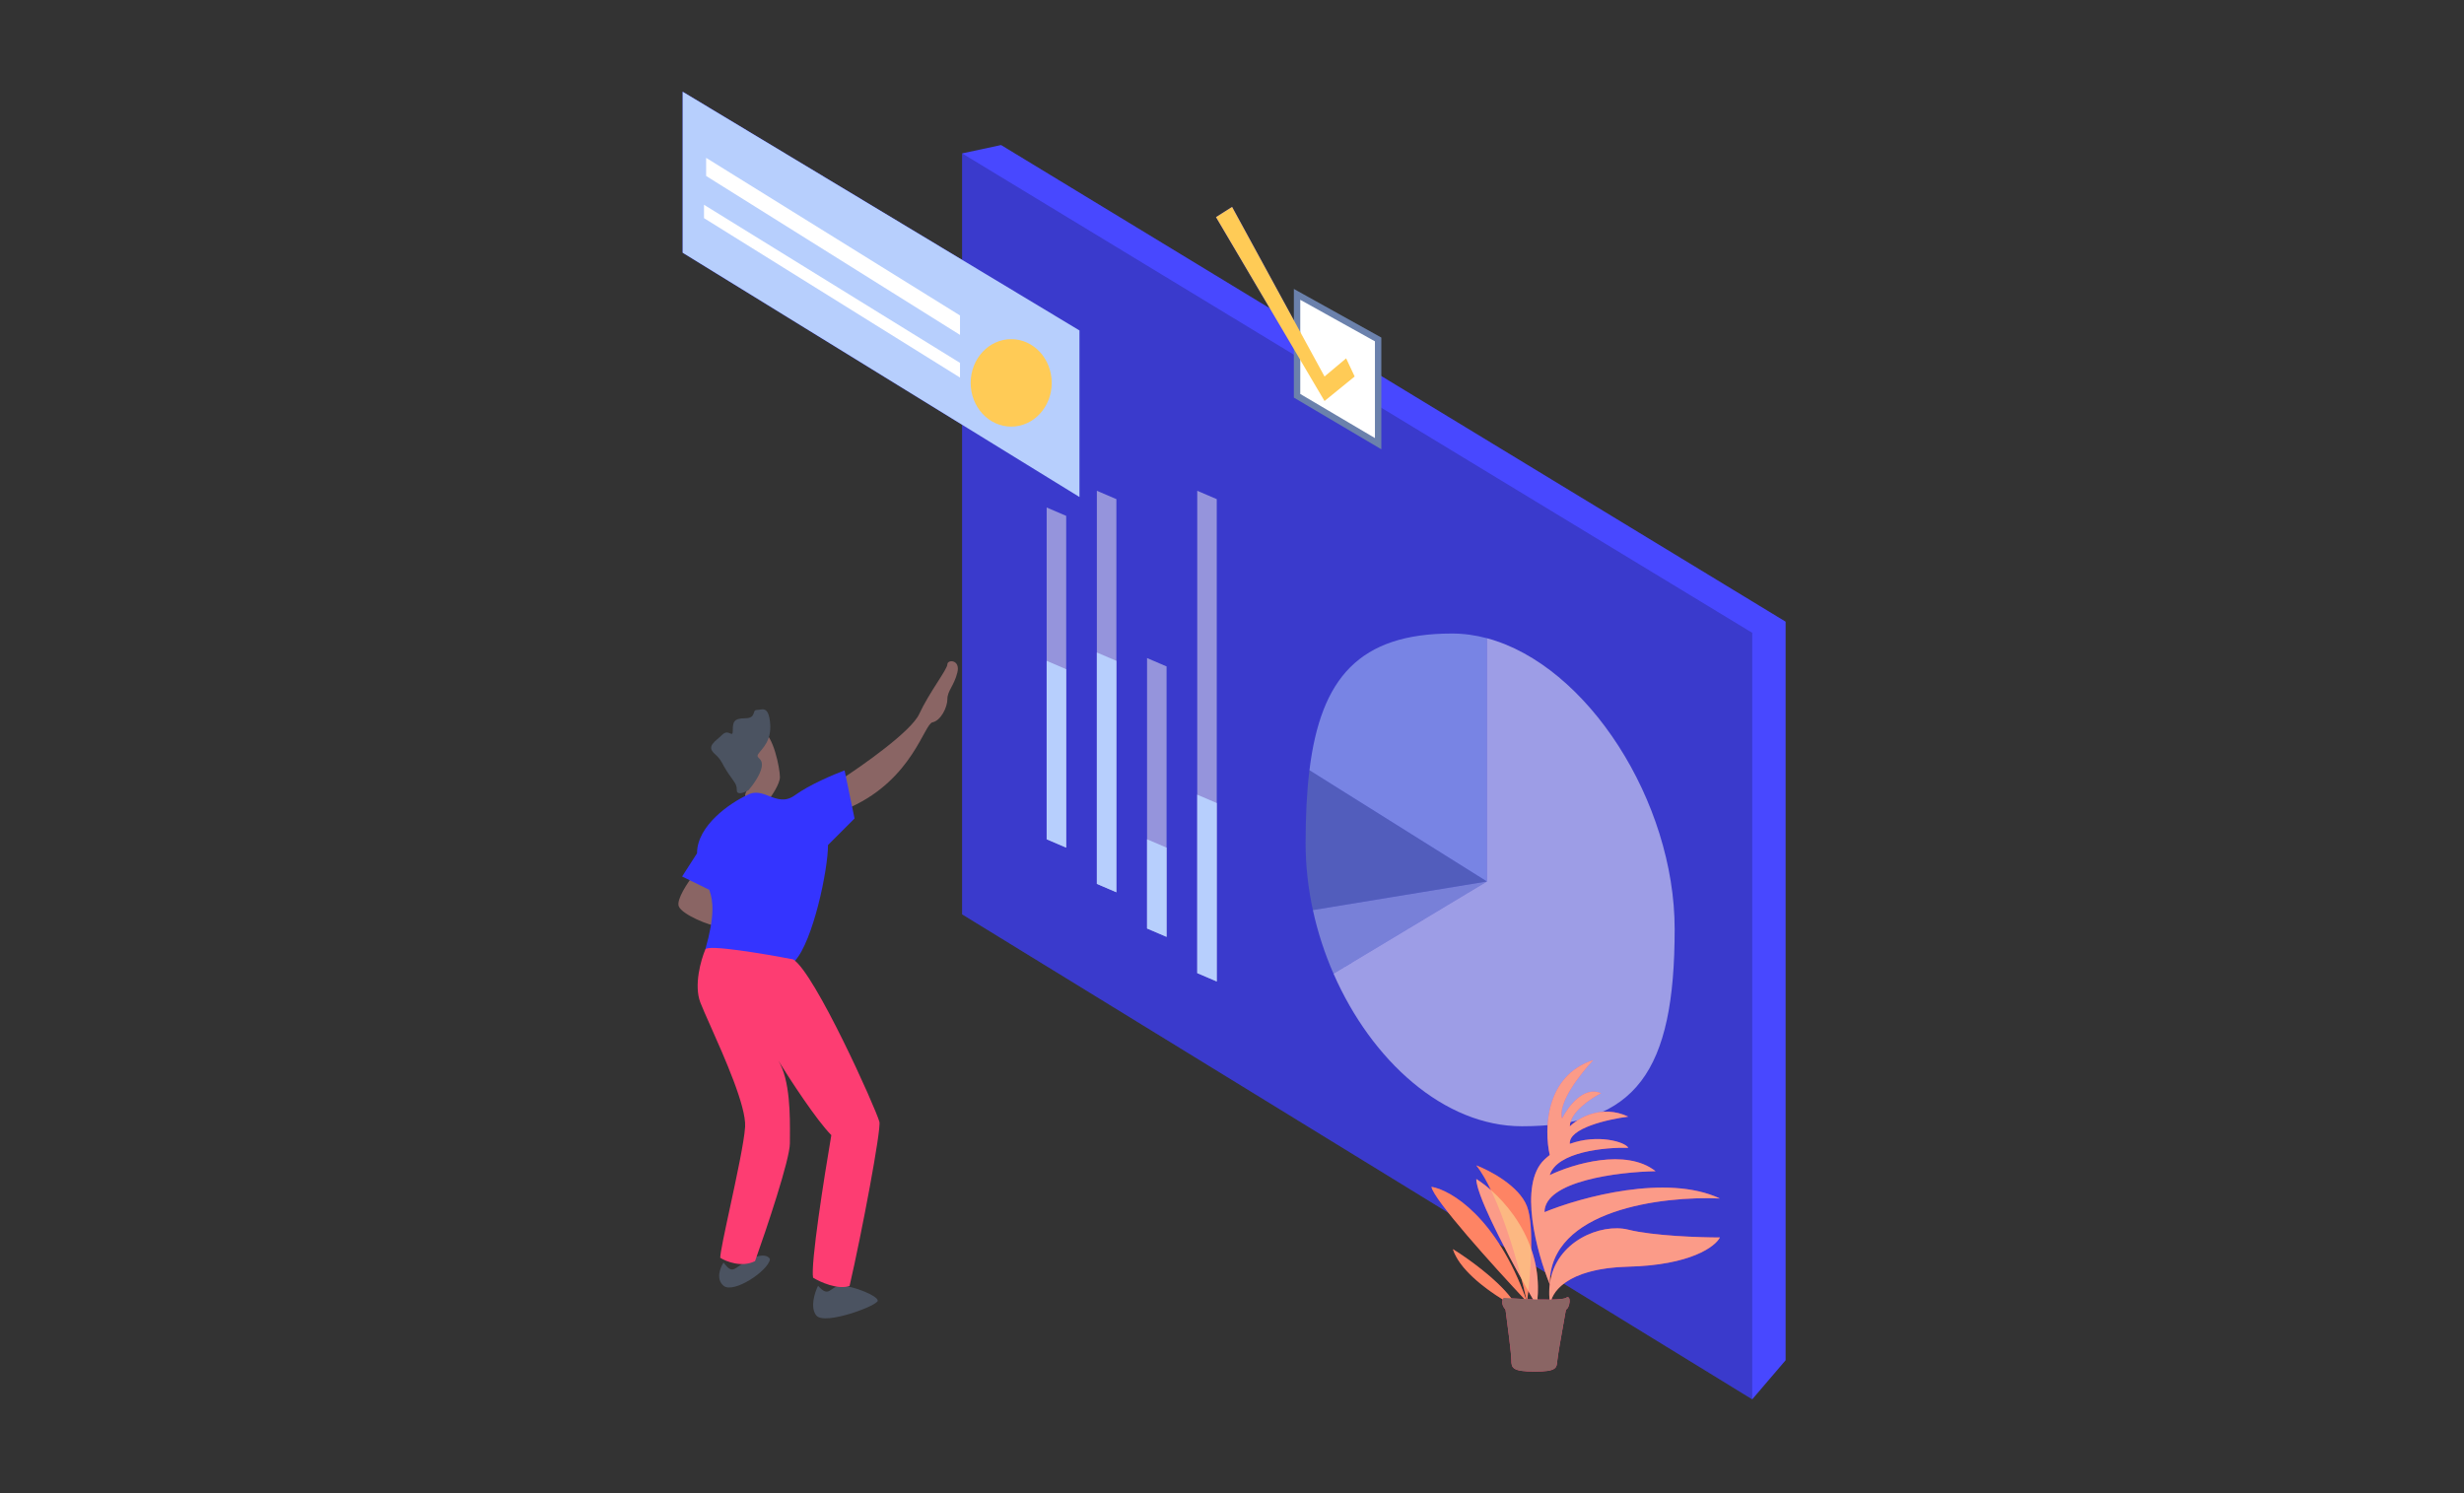 <svg class="illustration" width="1155" height="700" viewBox="0 0 1155 700" fill="none" xmlns="http://www.w3.org/2000/svg">
<rect x="0" y="0" width="1155" height="700" fill="#333333" stroke="none"/>
<path d="M430.875 334.75C427.145 342.833 404.451 358.843 393.57 365.838C389.218 374.542 395.384 377.755 399.011 378.273C427.767 365.06 433.207 339.413 437.093 338.636C440.979 337.859 444.087 331.641 444.087 327.756C444.087 323.87 447.196 321.538 448.751 315.321C450.305 309.103 444.087 309.103 444.087 311.435C444.087 313.766 435.538 324.647 430.875 334.75Z" fill="#8A6564"/>
<path d="M318.183 424.904C316.94 421.795 322.328 413.764 325.178 410.137C332.639 410.137 339.167 419.982 341.499 424.904C341.24 428.013 339.944 434.23 336.836 434.23C332.95 434.23 319.738 428.79 318.183 424.904Z" fill="#8A6564"/>
<path d="M365.592 364.283C365.592 367.392 361.965 372.832 360.151 375.164C359.374 376.205 349.271 375.164 349.271 372.832C349.271 370.501 357.043 360.397 354.711 358.066C352.379 355.734 350.825 353.403 351.602 351.071C352.224 349.206 353.934 349.258 354.711 349.517C354.711 343.299 356.265 342.263 357.043 342.522C362.483 344.076 365.592 360.397 365.592 364.283Z" fill="#8A6564"/>
<path fill-rule="evenodd" clip-rule="evenodd" d="M451 121.824L320 43V118.48L451 199.136V428.64L821.352 656L837 637.707V291.44L646 175.389V159.132L608 138V152.3L607.517 152.006L577.536 97L570 101.789L595.224 144.537L469.257 68L451 71.92V121.824ZM350.048 372.832C342.276 376.459 326.732 386.977 326.732 400.034L319.738 410.914L332.443 417.132C334.384 422.24 335.08 429.496 330.618 445.111C341.758 449.256 365.747 457.961 372.586 450.5C381.135 441.174 388.13 407.806 388.13 396.148L400.565 383.713L395.902 361.175C390.98 362.988 379.426 367.858 372.586 372.832C368.091 376.102 364.297 374.644 360.55 373.204C357.171 371.905 353.83 370.621 350.048 372.832Z" fill="#3434ff"/>
<path d="M451 428.64L821.351 656L837 637.707V291.44L469.257 68L451 71.92V428.64Z" fill="white" fill-opacity="0.1"/>
<path d="M821.351 656V296.667L451 71.92V428.64L821.351 656Z" fill="black" fill-opacity="0.2"/>
<path d="M615.42 426.658C613.196 416.415 612 405.897 612 395.361C612 382.677 612.545 371.259 613.797 361.084L697.009 413.245L615.42 426.658Z" fill="#6B81AC" fill-opacity="0.5"/>
<path d="M625.084 456.464L697.009 413.245L615.42 426.658C617.657 436.959 620.935 446.982 625.084 456.464Z" fill="#B6C7E5" fill-opacity="0.5"/>
<path d="M680.604 297C686.118 297 691.604 297.763 697.009 299.205V413.245L613.797 361.084C619.125 317.78 637.251 297 680.604 297Z" fill="#B7CFFD" fill-opacity="0.5"/>
<path d="M785 435.6C785 502.27 766.952 528 713.414 528C676.844 528 642.917 497.222 625.084 456.465L697.009 413.245V299.205C744.079 311.762 785 375.797 785 435.6Z" fill="white" fill-opacity="0.5"/>
<path d="M561.208 456.2L570.357 460.122V376.469V233.998L561.208 230.077V372.548V456.2Z" fill="#F0EFEC" fill-opacity="0.5"/>
<path d="M537.681 435.287L546.83 439.208V397.382V312.422L537.681 308.501V393.461V435.287Z" fill="#F0EFEC" fill-opacity="0.5"/>
<path d="M490.626 393.461L499.776 397.382V313.729V241.84L490.626 237.919V309.808V393.461Z" fill="#F0EFEC" fill-opacity="0.5"/>
<path d="M514.153 414.374L523.303 418.295V309.808V233.998L514.153 230.077V305.887V414.374Z" fill="#F0EFEC" fill-opacity="0.5"/>
<path d="M561.208 456.2L570.357 460.122V376.469L561.208 372.548V456.2Z" fill="#B7CFFD"/>
<path d="M537.681 435.287L546.83 439.208V397.382L537.681 393.461V435.287Z" fill="#B7CFFD"/>
<path d="M490.626 393.461L499.776 397.382V313.729L490.626 309.808V393.461Z" fill="#B7CFFD"/>
<path d="M514.153 414.374L523.303 418.295V309.808L514.153 305.887V414.374Z" fill="#B7CFFD"/>
<path d="M506 233V154.918L320 43V118.48L506 233Z" fill="#B7CFFD"/>
<path d="M450 157V147.892L331 74V82.494L450 157Z" fill="white"/>
<path d="M450 177V170.118L330 96V102.26L450 177Z" fill="white"/>
<ellipse rx="19" ry="20.5" transform="matrix(-1 0 0 1 474 179.5)" fill="#FFCB56"/>
<path d="M646 208V159.132L608 138V185.547L646 208Z" fill="white" stroke="#6B81AC" stroke-width="3"/>
<path d="M620.87 188L635 176.505L631 168L620.87 176.505L577.536 97L570 101.789L620.87 188Z" fill="#FFCB56"/>
<path d="M345.385 370.501C345.385 372.988 349.012 371.537 350.825 370.501C352.639 368.428 356.421 363.351 357.043 359.62C357.82 354.957 353.934 355.734 355.488 353.403C357.043 351.071 361.777 347.549 361 339C360.223 330.451 357.043 332.842 354.711 332.842C352.379 332.842 354.711 336.728 349.271 336.728C343.83 336.728 343.5 338.614 343.5 342.5C343.5 346.386 341.609 341.391 338.5 344.5C335.391 347.609 330.885 349.761 335 353.403C338.5 356.5 338 357.5 341.499 362.729C344.128 366.658 345.385 367.392 345.385 370.501Z" fill="#4B5361"/>
<path d="M382.69 616.755C379.581 613.024 381.913 605.874 383.467 602.765C388.907 608.983 388.907 602.765 394.348 602.765C399.788 602.765 411.446 607.429 411.446 609.76C411.446 612.092 386.576 621.418 382.69 616.755Z" fill="#4B5361"/>
<path d="M339.167 602.766C335.437 599.657 337.613 594.216 339.167 591.885C343.83 598.102 343.83 594.216 351.602 590.331C357.82 587.222 360.41 589.035 360.928 590.331C360.151 595.771 343.83 606.651 339.167 602.766Z" fill="#4B5361"/>
<path fill-rule="evenodd" clip-rule="evenodd" d="M330.618 445.111C328.546 450.033 325.178 461.898 328.287 469.981C329.209 472.378 330.918 476.219 332.98 480.85L332.98 480.85C339.605 495.737 349.864 518.785 349.271 528.27C348.835 535.236 345.229 551.961 342.141 566.28L342.141 566.28C339.717 577.519 337.613 587.275 337.613 589.667C340.463 591.481 347.716 594.33 353.934 591.222C359.374 575.937 370.255 543.502 370.255 536.041C370.255 535.179 370.261 534.23 370.269 533.21L370.269 533.209C370.339 523.2 370.457 506.351 364.814 497.182C370.255 505.99 382.845 525.316 389.684 532.155C386.317 551.844 379.892 592.776 381.135 598.994C384.503 601.066 392.638 604.745 398.233 602.879C403.933 578.269 413.132 529.336 412.223 525.938C410.5 519.5 381.913 455.991 371.809 449.774C358.461 447.183 331.536 442.624 330.618 445.111ZM714.557 608.993C699.591 593.024 671.711 562.069 671 556.379C680.038 557.885 701.416 570.539 715.317 609.026C715.374 609.028 715.432 609.03 715.49 609.033C714.886 606.313 714.12 603.104 713.211 599.584C703.643 582.326 692.011 559.608 692.011 552.725C694.049 553.992 696.42 555.739 698.911 557.933C696.714 553.359 694.399 549.355 692.011 546.33C698.406 548.766 712.109 556.014 715.763 565.514C717.458 569.923 717.908 577.519 717.751 585.489C720.211 592.531 721.476 600.48 720.672 609.201C722.672 609.248 724.605 609.268 726.355 609.251C726.121 606.707 726.163 604.309 726.442 602.055C728.95 581.831 750.581 573.305 763.266 576.477C774.959 579.4 796.762 580.131 806.202 580.131C804.07 584.394 792.499 593.103 763.266 593.833C738.304 594.458 729.328 603.119 727.239 609.239C730.69 609.177 733.288 608.947 734.033 608.45C736.774 606.623 735.86 613.404 734.033 613.931C733.723 615.752 733.267 618.302 732.77 621.076C731.612 627.548 730.236 635.233 730 637.683C729.985 637.842 729.971 637.998 729.957 638.15C729.671 641.345 729.522 643 719.5 643C709 643 708.455 641.337 708.455 637.683C708.455 634.76 706.628 620.631 705.714 613.931C704.905 613.123 703.667 611.168 704.408 609.208C695.421 603.677 683.895 594.718 681.049 585.612C687.872 589.81 701.525 599.527 708.442 608.682C710.333 608.792 712.418 608.901 714.557 608.993ZM726.442 602.055C720.446 587.439 711.561 555.283 723.985 543.59C724.788 542.834 725.608 542.131 726.442 541.48C723.796 529.698 724.167 504.308 746.823 497C741.037 503.09 730.014 517.098 732.206 524.406C734.947 518.925 742.438 508.876 750.477 512.53C745.605 514.976 735.86 521.506 735.86 528.06C739.819 524.101 750.842 517.646 763.266 523.492C753.826 524.69 735.13 528.92 735.86 536.252C748.851 531.49 761.876 535.328 763.266 538.109C752.42 537.804 729.87 539.936 726.442 550.898C737.194 545.721 762.17 538.109 776.055 549.071C758.698 549.375 723.985 553.638 723.985 568.255C741.037 561.251 781.354 550.167 806.202 561.86C779.521 560.642 726.216 566.976 726.442 602.055ZM718.613 609.145C717.905 607.916 717.16 606.614 716.388 605.252C716.235 606.618 716.08 607.893 715.928 609.05C716.822 609.085 717.72 609.117 718.613 609.145Z" fill="#fd3d72"/>
<g opacity="0.5">
<path d="M711.195 613.017C702.669 608.754 684.703 597.305 681.049 585.612C688.966 590.484 706.079 602.786 711.195 613.017Z" fill="#FFCB56"/>
<path d="M715.763 610.277C701.146 594.747 671.731 562.226 671 556.379C680.135 557.902 701.877 570.813 715.763 610.277C712.413 594.747 702.973 560.216 692.011 546.33C698.406 548.766 712.109 556.014 715.763 565.514C719.417 575.015 717.285 599.315 715.763 610.277Z" fill="#FFCB56"/>
</g>
<g opacity="0.6">
<path d="M720.33 612.104C710.891 595.965 692.011 561.495 692.011 552.725C703.278 559.729 724.715 581.41 720.33 612.104Z" fill="#FADB96"/>
<path d="M763.266 593.833C734.033 594.564 726.725 606.318 726.725 612.104C726.122 608.483 726.06 605.134 726.442 602.055C720.446 587.439 711.561 555.283 723.985 543.59C724.788 542.834 725.608 542.131 726.442 541.48C723.796 529.698 724.167 504.308 746.823 497C741.037 503.09 730.014 517.098 732.206 524.406C734.947 518.925 742.438 508.876 750.477 512.53C745.605 514.976 735.86 521.506 735.86 528.06C739.819 524.101 750.842 517.646 763.266 523.492C753.826 524.691 735.13 528.92 735.86 536.252C748.851 531.49 761.876 535.328 763.266 538.109C752.42 537.804 729.87 539.936 726.442 550.898C737.194 545.721 762.17 538.109 776.055 549.071C758.698 549.375 723.985 553.638 723.985 568.255C741.037 561.251 781.354 550.167 806.202 561.86C779.521 560.642 726.216 566.976 726.442 602.055C728.95 581.831 750.581 573.305 763.266 576.477C774.959 579.4 796.762 580.131 806.202 580.131C804.07 584.394 792.499 593.103 763.266 593.833Z" fill="#FADB96"/>
</g>
<path d="M719.5 643C709 643 708.455 641.337 708.455 637.683C708.455 634.76 706.628 620.631 705.714 613.931C704.8 613.018 703.339 610.643 704.8 608.45C713.631 609.059 731.841 609.912 734.033 608.45C736.774 606.623 735.86 613.404 734.033 613.931C733 620 730.338 634.183 730 637.683C729.662 641.183 730 643 719.5 643Z" fill="#8A6564"/>
</svg>